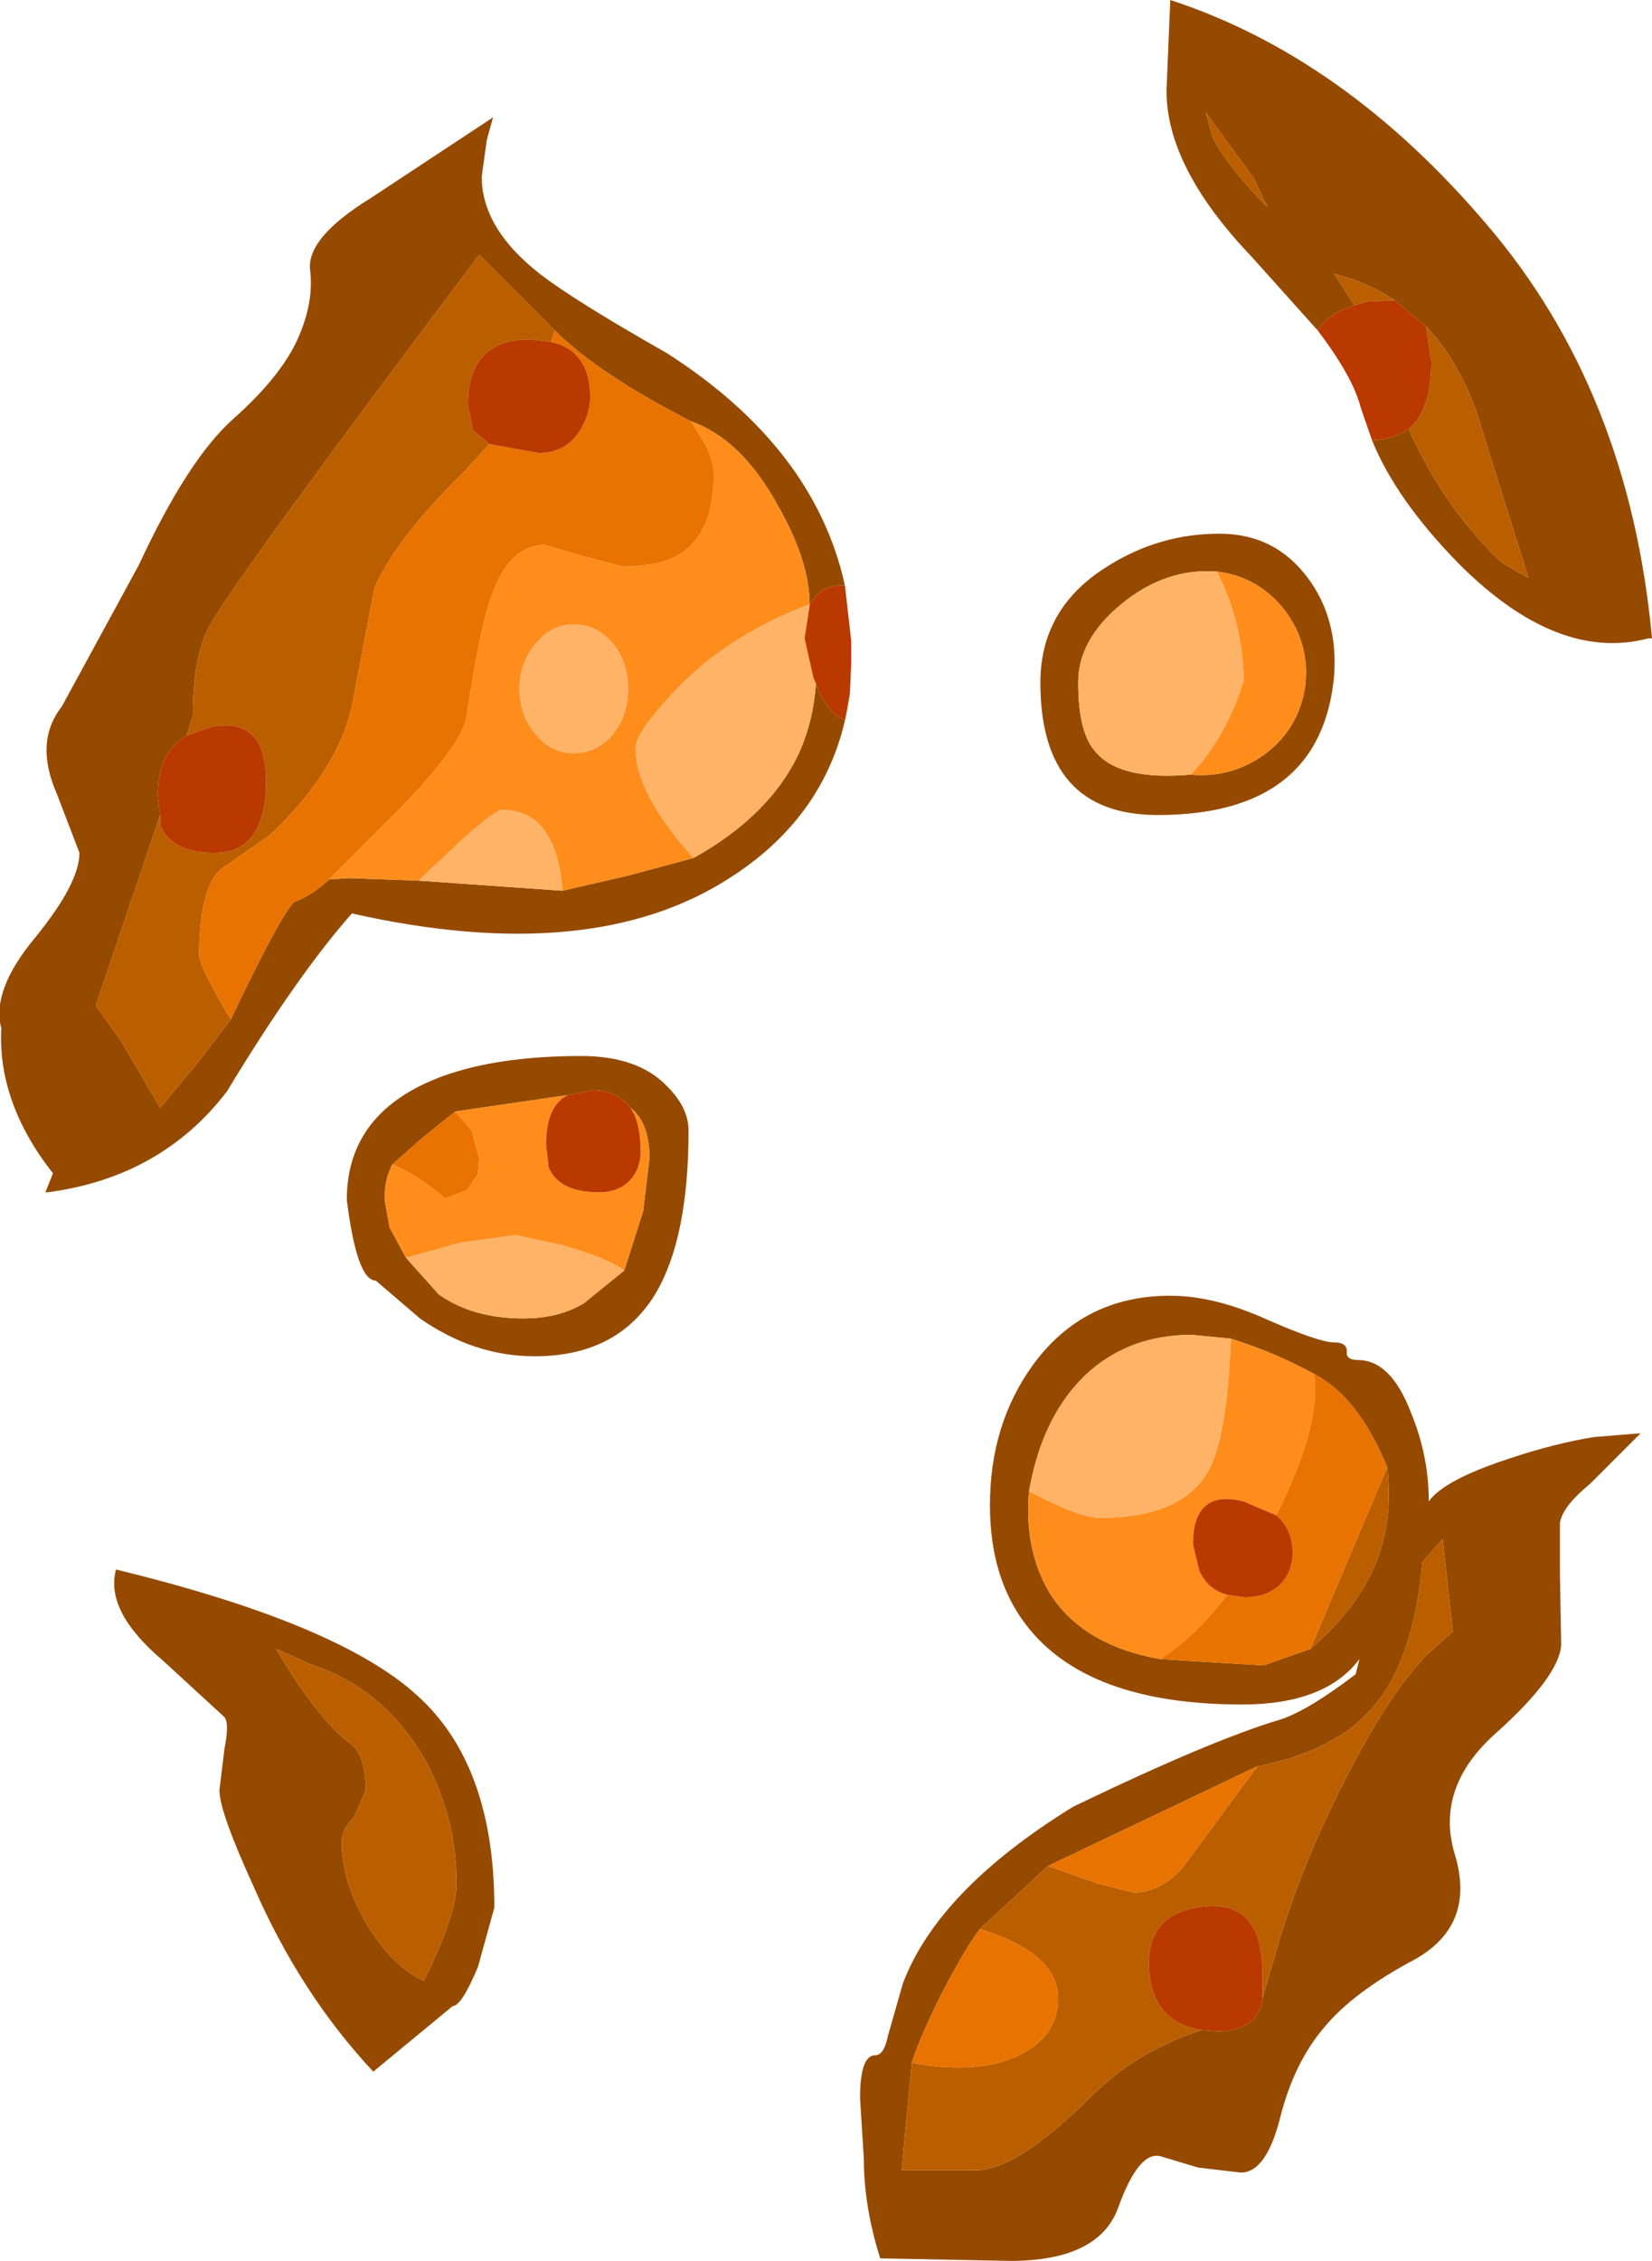 <?xml version="1.0" encoding="UTF-8" standalone="no"?>
<svg xmlns:ffdec="https://www.free-decompiler.com/flash" xmlns:xlink="http://www.w3.org/1999/xlink" ffdec:objectType="shape" height="89.6px" width="65.5px" xmlns="http://www.w3.org/2000/svg">
  <g transform="matrix(1.0, 0.0, 0.0, 1.0, -1.5, -3.6)">
    <path d="M51.75 11.8 L51.2 10.65 49.3 8.05 49.6 9.1 Q50.3 10.35 51.75 11.8 M53.75 16.7 L51.15 13.8 Q47.75 10.25 47.75 7.2 L47.9 3.6 Q54.8 5.85 60.45 12.5 66.1 19.1 67.0 28.9 L66.85 28.9 Q63.25 29.85 59.35 25.95 56.85 23.4 55.9 21.05 56.8 21.0 57.35 20.6 58.8 23.8 61.05 25.9 L62.1 26.5 60.0 19.8 Q59.25 17.8 58.05 16.55 L56.8 15.5 Q55.75 14.8 54.4 14.45 L55.2 15.7 Q54.2 16.0 53.75 16.7 M54.4 30.35 Q53.9 35.9 47.4 35.9 42.75 35.9 42.75 30.65 42.75 27.7 45.4 26.05 47.45 24.75 49.85 24.75 52.05 24.75 53.35 26.5 54.55 28.1 54.4 30.35 M48.7 34.3 Q50.35 34.45 51.7 33.45 53.0 32.45 53.25 30.8 53.45 29.15 52.45 27.8 51.4 26.45 49.75 26.25 47.7 26.1 45.95 27.55 44.25 28.95 44.25 30.65 44.25 32.6 44.9 33.35 45.85 34.55 48.7 34.3 M35.2 31.05 Q34.6 35.7 30.5 38.35 25.0 41.95 15.45 39.8 13.25 42.3 10.5 46.85 7.9 50.25 3.4 50.85 L3.3 50.85 3.6 50.1 Q1.4 47.3 1.55 44.35 1.15 42.85 2.9 40.75 4.65 38.6 4.65 37.4 L3.75 35.05 Q2.85 33.0 3.95 31.6 L7.0 26.0 Q8.95 21.8 10.75 20.2 12.55 18.6 13.25 17.15 13.95 15.65 13.8 14.35 13.6 13.05 16.2 11.45 L21.05 8.25 20.8 9.15 20.6 10.6 Q20.6 12.65 22.9 14.45 24.25 15.5 27.95 17.6 33.8 21.35 35.0 26.8 34.0 26.75 33.6 27.6 L33.6 27.55 Q33.6 25.85 32.35 23.65 30.9 21.0 28.9 20.3 25.2 18.4 23.5 16.7 L20.5 13.7 Q11.1 26.2 9.9 28.25 9.15 29.45 9.15 31.95 L8.9 32.75 Q7.75 33.4 7.75 35.15 L7.85 35.9 5.3 43.45 6.3 44.85 7.85 47.5 9.35 45.7 10.65 44.0 Q12.55 40.0 13.15 39.35 13.85 39.1 14.55 38.45 L15.35 38.4 18.1 38.5 23.8 38.9 26.4 38.3 29.0 37.6 Q32.05 35.9 33.2 33.4 33.75 32.15 33.85 30.7 34.25 31.8 35.0 32.15 L35.2 31.05 M19.55 47.65 L18.3 48.65 17.05 49.75 16.9 50.1 Q16.75 50.55 16.75 51.15 L16.95 52.25 17.6 53.45 18.9 54.9 Q20.25 55.85 22.25 55.85 23.65 55.85 24.65 55.25 L26.25 53.95 27.0 51.6 27.25 49.5 Q27.25 48.1 26.5 47.5 26.0 46.85 25.05 46.8 L24.0 47.0 19.55 47.65 M28.8 48.4 Q28.8 52.65 27.5 54.85 26.0 57.35 22.7 57.35 20.3 57.35 18.15 55.85 L16.4 54.35 Q15.65 54.35 15.25 51.15 15.25 47.65 19.05 46.25 21.25 45.45 24.55 45.45 26.8 45.45 27.95 46.65 28.8 47.5 28.8 48.4 M7.95 69.4 Q5.65 67.45 6.1 65.8 14.95 67.95 18.05 70.8 21.1 73.55 21.1 79.2 L20.45 81.55 Q19.8 83.1 19.45 83.1 L16.3 85.7 Q13.4 82.6 11.55 78.35 10.2 75.4 10.2 74.55 L10.4 72.9 Q10.6 71.9 10.4 71.65 L7.95 69.4 M15.45 72.75 Q16.0 73.2 16.0 74.55 L15.55 75.6 Q15.05 76.1 15.05 76.6 15.05 78.2 16.1 79.95 17.1 81.55 18.3 82.1 19.6 79.5 19.6 78.25 19.6 75.4 18.15 73.0 16.55 70.45 13.8 69.55 L12.45 68.95 Q14.1 71.75 15.45 72.75 M36.7 84.3 L37.3 82.2 Q38.7 78.5 44.05 75.2 49.55 72.55 52.25 71.75 53.35 71.4 55.25 69.95 L55.4 69.35 Q54.05 71.15 50.75 71.15 44.55 71.15 42.15 67.95 40.75 66.1 40.75 63.25 40.75 60.05 42.45 57.7 44.45 54.95 47.9 54.95 49.65 54.95 51.75 55.9 53.8 56.8 54.4 56.8 54.9 56.8 54.9 57.15 54.85 57.5 55.35 57.5 56.65 57.5 57.45 59.6 58.15 61.3 58.15 63.1 58.75 62.25 61.35 61.4 63.15 60.8 64.7 60.55 L66.55 60.4 64.55 62.4 Q63.45 63.3 63.35 63.95 L63.35 66.0 63.4 68.8 Q63.3 70.05 60.85 72.25 58.35 74.45 59.2 77.15 60.0 79.9 57.6 81.25 55.15 82.55 54.0 83.95 52.8 85.35 52.25 87.55 51.7 89.7 50.7 89.7 L49.0 89.5 47.5 89.05 Q46.65 88.85 45.85 91.05 45.1 93.2 41.55 93.2 L36.4 93.1 Q35.75 91.05 35.75 89.15 L35.6 86.75 Q35.6 85.05 36.2 85.05 36.55 85.05 36.7 84.3 M40.35 80.05 Q39.85 80.7 39.05 82.2 38.1 84.0 37.65 85.35 L37.25 89.6 40.05 89.6 Q41.7 89.75 44.9 86.55 46.55 84.95 48.85 84.15 L49.15 84.05 49.75 84.1 Q51.15 84.1 51.5 83.1 L51.55 82.8 52.25 80.4 Q53.25 77.15 55.0 73.8 56.55 70.8 58.0 69.25 L59.1 68.25 58.7 64.6 57.9 65.5 Q57.55 69.4 55.95 71.25 54.45 73.0 51.35 73.6 L43.05 77.55 40.35 80.05 M56.5 61.75 Q55.35 58.95 53.6 58.05 52.05 57.2 50.3 56.65 L48.75 56.5 Q46.4 56.5 44.75 57.9 42.85 59.55 42.3 62.7 42.1 65.0 43.1 66.7 44.4 68.8 47.5 69.35 L51.6 69.6 53.45 68.95 Q55.3 67.35 56.0 65.65 56.75 63.95 56.5 61.75" fill="#954a00" fill-rule="evenodd" stroke="none"/>
    <path d="M51.75 11.8 Q50.3 10.35 49.6 9.1 L49.3 8.05 51.2 10.65 51.75 11.8 M55.2 15.7 L54.4 14.45 Q55.75 14.8 56.8 15.5 L55.7 15.55 55.2 15.7 M58.05 16.55 Q59.25 17.8 60.0 19.8 L62.1 26.5 61.05 25.9 Q58.8 23.8 57.35 20.6 58.25 19.85 58.25 17.95 L58.05 16.55 M10.65 44.0 L9.35 45.7 7.85 47.5 6.3 44.85 5.3 43.45 7.85 35.9 7.85 36.3 Q8.3 37.4 10.0 37.4 12.05 37.4 12.05 34.55 12.05 32.0 9.9 32.4 L8.9 32.75 9.15 31.95 Q9.15 29.45 9.9 28.25 11.1 26.2 20.5 13.7 L23.5 16.7 23.35 17.15 22.5 17.05 Q20.05 17.05 20.05 19.65 L20.25 20.65 20.9 21.2 19.85 22.35 Q17.2 24.95 16.35 26.9 L15.5 31.35 Q15.0 34.05 12.2 36.7 L10.25 38.05 Q9.4 38.85 9.4 41.45 9.4 41.9 10.65 44.0 M15.45 72.75 Q14.1 71.75 12.45 68.95 L13.8 69.55 Q16.55 70.45 18.15 73.0 19.6 75.4 19.6 78.25 19.6 79.5 18.3 82.1 17.1 81.55 16.1 79.95 15.05 78.2 15.05 76.6 15.05 76.1 15.55 75.6 L16.0 74.55 Q16.0 73.2 15.45 72.75 M40.35 80.05 L43.05 77.55 45.05 78.25 46.45 78.6 Q47.5 78.6 48.4 77.6 L51.35 73.6 Q54.45 73.0 55.95 71.25 57.55 69.4 57.9 65.5 L58.7 64.6 59.1 68.25 58.0 69.25 Q56.55 70.8 55.0 73.8 53.25 77.15 52.25 80.4 L51.55 82.8 51.55 81.75 Q51.55 78.95 49.3 79.15 47.05 79.35 47.05 81.4 47.05 82.25 47.35 82.85 47.85 83.85 49.15 84.05 L48.85 84.15 Q46.55 84.95 44.9 86.55 41.7 89.75 40.05 89.6 L37.25 89.6 37.65 85.35 Q40.35 85.85 42.0 85.0 43.45 84.25 43.45 82.8 43.45 81.0 40.35 80.05 M53.45 68.95 L56.5 61.75 Q56.75 63.95 56.0 65.65 55.3 67.35 53.45 68.95" fill="#bb5e00" fill-rule="evenodd" stroke="none"/>
    <path d="M14.55 38.45 Q13.85 39.1 13.15 39.35 12.55 40.0 10.65 44.0 9.4 41.9 9.4 41.45 9.4 38.85 10.25 38.05 L12.2 36.7 Q15.0 34.05 15.5 31.35 L16.35 26.9 Q17.2 24.95 19.85 22.35 L20.9 21.2 22.85 21.55 Q23.95 21.55 24.5 20.65 24.9 20.0 24.9 19.35 24.9 17.5 23.35 17.15 L23.5 16.7 Q25.2 18.4 28.9 20.3 L29.4 21.1 Q29.8 21.8 29.8 22.4 29.8 24.65 28.55 25.5 27.75 26.05 26.2 26.05 L24.65 25.65 23.1 25.2 Q21.7 25.2 21.0 27.2 20.55 28.35 20.0 32.0 19.85 33.05 17.5 35.5 L14.55 38.45 M19.55 47.65 L20.2 48.4 20.5 49.5 20.45 50.15 20.25 50.4 20.05 50.75 19.15 51.1 Q18.05 50.15 17.05 49.75 L18.3 48.65 19.55 47.65 M37.65 85.35 Q38.1 84.0 39.05 82.2 39.85 80.7 40.35 80.05 43.45 81.0 43.45 82.8 43.45 84.25 42.0 85.0 40.35 85.85 37.65 85.35 M43.05 77.55 L51.35 73.6 48.4 77.6 Q47.5 78.6 46.45 78.6 L45.05 78.25 43.05 77.55 M53.6 58.05 Q55.35 58.95 56.5 61.75 L53.45 68.95 51.6 69.6 47.5 69.35 Q48.9 68.45 50.15 66.8 L50.85 66.9 Q51.8 66.9 52.35 66.3 52.75 65.8 52.75 65.15 52.75 64.2 52.1 63.65 53.9 60.05 53.6 58.05" fill="#e97300" fill-rule="evenodd" stroke="none"/>
    <path d="M49.75 26.25 Q51.4 26.45 52.45 27.8 53.45 29.15 53.25 30.8 53.0 32.45 51.7 33.45 50.35 34.45 48.7 34.3 50.1 32.85 50.8 30.6 50.8 28.35 49.75 26.25 M29.0 37.6 L26.4 38.3 23.8 38.9 Q23.55 35.7 21.4 35.7 21.15 35.7 19.85 36.85 L18.1 38.5 15.35 38.4 14.55 38.45 17.5 35.5 Q19.85 33.05 20.0 32.0 20.55 28.35 21.0 27.2 21.7 25.2 23.1 25.2 L24.65 25.65 26.2 26.05 Q27.75 26.05 28.55 25.5 29.8 24.65 29.8 22.4 29.8 21.8 29.4 21.1 L28.9 20.3 Q30.9 21.0 32.35 23.65 33.6 25.85 33.6 27.55 30.2 28.85 28.15 31.1 26.7 32.65 26.7 33.25 26.7 35.05 29.0 37.6 M17.05 49.75 Q18.05 50.15 19.15 51.1 L20.05 50.75 20.25 50.4 20.45 50.15 20.5 49.5 20.2 48.4 19.55 47.65 24.0 47.0 Q23.15 47.45 23.15 48.95 L23.25 49.85 Q23.65 50.85 25.25 50.85 26.05 50.85 26.5 50.35 26.9 49.9 26.9 49.25 26.9 48.1 26.5 47.5 27.25 48.1 27.25 49.5 L27.0 51.6 26.25 53.95 Q25.55 53.45 23.8 52.95 L21.95 52.55 19.75 52.85 17.6 53.45 16.95 52.25 16.75 51.15 Q16.75 50.55 16.9 50.1 L17.05 49.75 M26.4 30.9 Q26.4 29.85 25.8 29.1 25.15 28.35 24.25 28.35 23.35 28.35 22.75 29.1 22.1 29.85 22.1 30.9 22.1 31.95 22.75 32.7 23.35 33.45 24.25 33.45 25.15 33.45 25.8 32.7 26.4 31.95 26.4 30.9 M53.6 58.05 Q53.9 60.05 52.1 63.65 L50.8 63.1 Q48.8 62.6 48.8 64.8 L49.05 65.85 Q49.4 66.6 50.15 66.8 48.9 68.45 47.5 69.35 44.4 68.8 43.1 66.7 42.1 65.0 42.3 62.7 44.3 63.75 45.1 63.75 48.35 63.75 49.4 61.9 50.15 60.6 50.3 56.65 52.05 57.2 53.6 58.05" fill="#ff8d1c" fill-rule="evenodd" stroke="none"/>
    <path d="M49.75 26.25 Q50.8 28.35 50.8 30.6 50.1 32.85 48.7 34.3 45.85 34.55 44.9 33.35 44.25 32.6 44.25 30.65 44.25 28.95 45.95 27.55 47.7 26.1 49.75 26.25 M33.85 30.7 Q33.75 32.15 33.2 33.4 32.05 35.9 29.0 37.6 26.7 35.05 26.7 33.25 26.7 32.65 28.15 31.1 30.2 28.85 33.6 27.55 L33.6 27.6 33.4 28.9 33.75 30.45 33.85 30.7 M23.8 38.9 L18.1 38.5 19.85 36.85 Q21.15 35.7 21.4 35.7 23.55 35.7 23.8 38.9 M17.6 53.45 L19.75 52.85 21.95 52.55 23.8 52.95 Q25.55 53.45 26.25 53.95 L24.65 55.25 Q23.65 55.85 22.25 55.85 20.25 55.85 18.9 54.9 L17.6 53.45 M26.4 30.9 Q26.4 31.95 25.8 32.7 25.15 33.45 24.25 33.45 23.35 33.45 22.75 32.7 22.1 31.95 22.1 30.9 22.1 29.85 22.75 29.1 23.35 28.35 24.25 28.35 25.15 28.35 25.8 29.1 26.4 29.85 26.4 30.9 M42.3 62.7 Q42.85 59.55 44.75 57.9 46.4 56.5 48.75 56.5 L50.3 56.65 Q50.15 60.6 49.4 61.9 48.35 63.75 45.1 63.75 44.3 63.75 42.3 62.7" fill="#ffb366" fill-rule="evenodd" stroke="none"/>
    <path d="M53.75 16.7 Q54.2 16.0 55.2 15.7 L55.7 15.55 56.8 15.5 58.05 16.55 58.25 17.95 Q58.25 19.85 57.35 20.6 56.8 21.0 55.9 21.05 L55.45 19.75 Q55.15 18.55 53.75 16.7 M35.0 26.8 L35.25 29.0 35.25 29.45 35.25 29.55 35.25 29.85 35.2 31.05 35.0 32.15 Q34.25 31.8 33.85 30.7 L33.75 30.45 33.4 28.9 33.6 27.6 Q34.0 26.75 35.0 26.8 M7.85 35.9 L7.75 35.15 Q7.75 33.4 8.9 32.75 L9.9 32.4 Q12.05 32.0 12.05 34.55 12.05 37.4 10.0 37.4 8.3 37.4 7.85 36.3 L7.85 35.9 M20.9 21.2 L20.25 20.65 20.05 19.65 Q20.05 17.05 22.5 17.05 L23.35 17.15 Q24.9 17.5 24.9 19.35 24.9 20.0 24.5 20.65 23.95 21.55 22.85 21.55 L20.9 21.2 M26.5 47.5 Q26.9 48.1 26.9 49.25 26.9 49.9 26.5 50.35 26.05 50.85 25.25 50.85 23.65 50.85 23.25 49.85 L23.15 48.95 Q23.15 47.45 24.0 47.0 L25.05 46.8 Q26.0 46.85 26.5 47.5 M51.55 82.8 L51.5 83.1 Q51.15 84.1 49.75 84.1 L49.15 84.05 Q47.85 83.85 47.35 82.85 47.05 82.25 47.05 81.4 47.05 79.35 49.3 79.15 51.55 78.95 51.55 81.75 L51.55 82.8 M52.1 63.65 Q52.75 64.2 52.75 65.15 52.75 65.8 52.35 66.3 51.8 66.9 50.85 66.9 L50.15 66.8 Q49.4 66.6 49.05 65.85 L48.8 64.8 Q48.8 62.6 50.8 63.1 L52.1 63.65" fill="#ba3900" fill-rule="evenodd" stroke="none"/>
  </g>
</svg>
